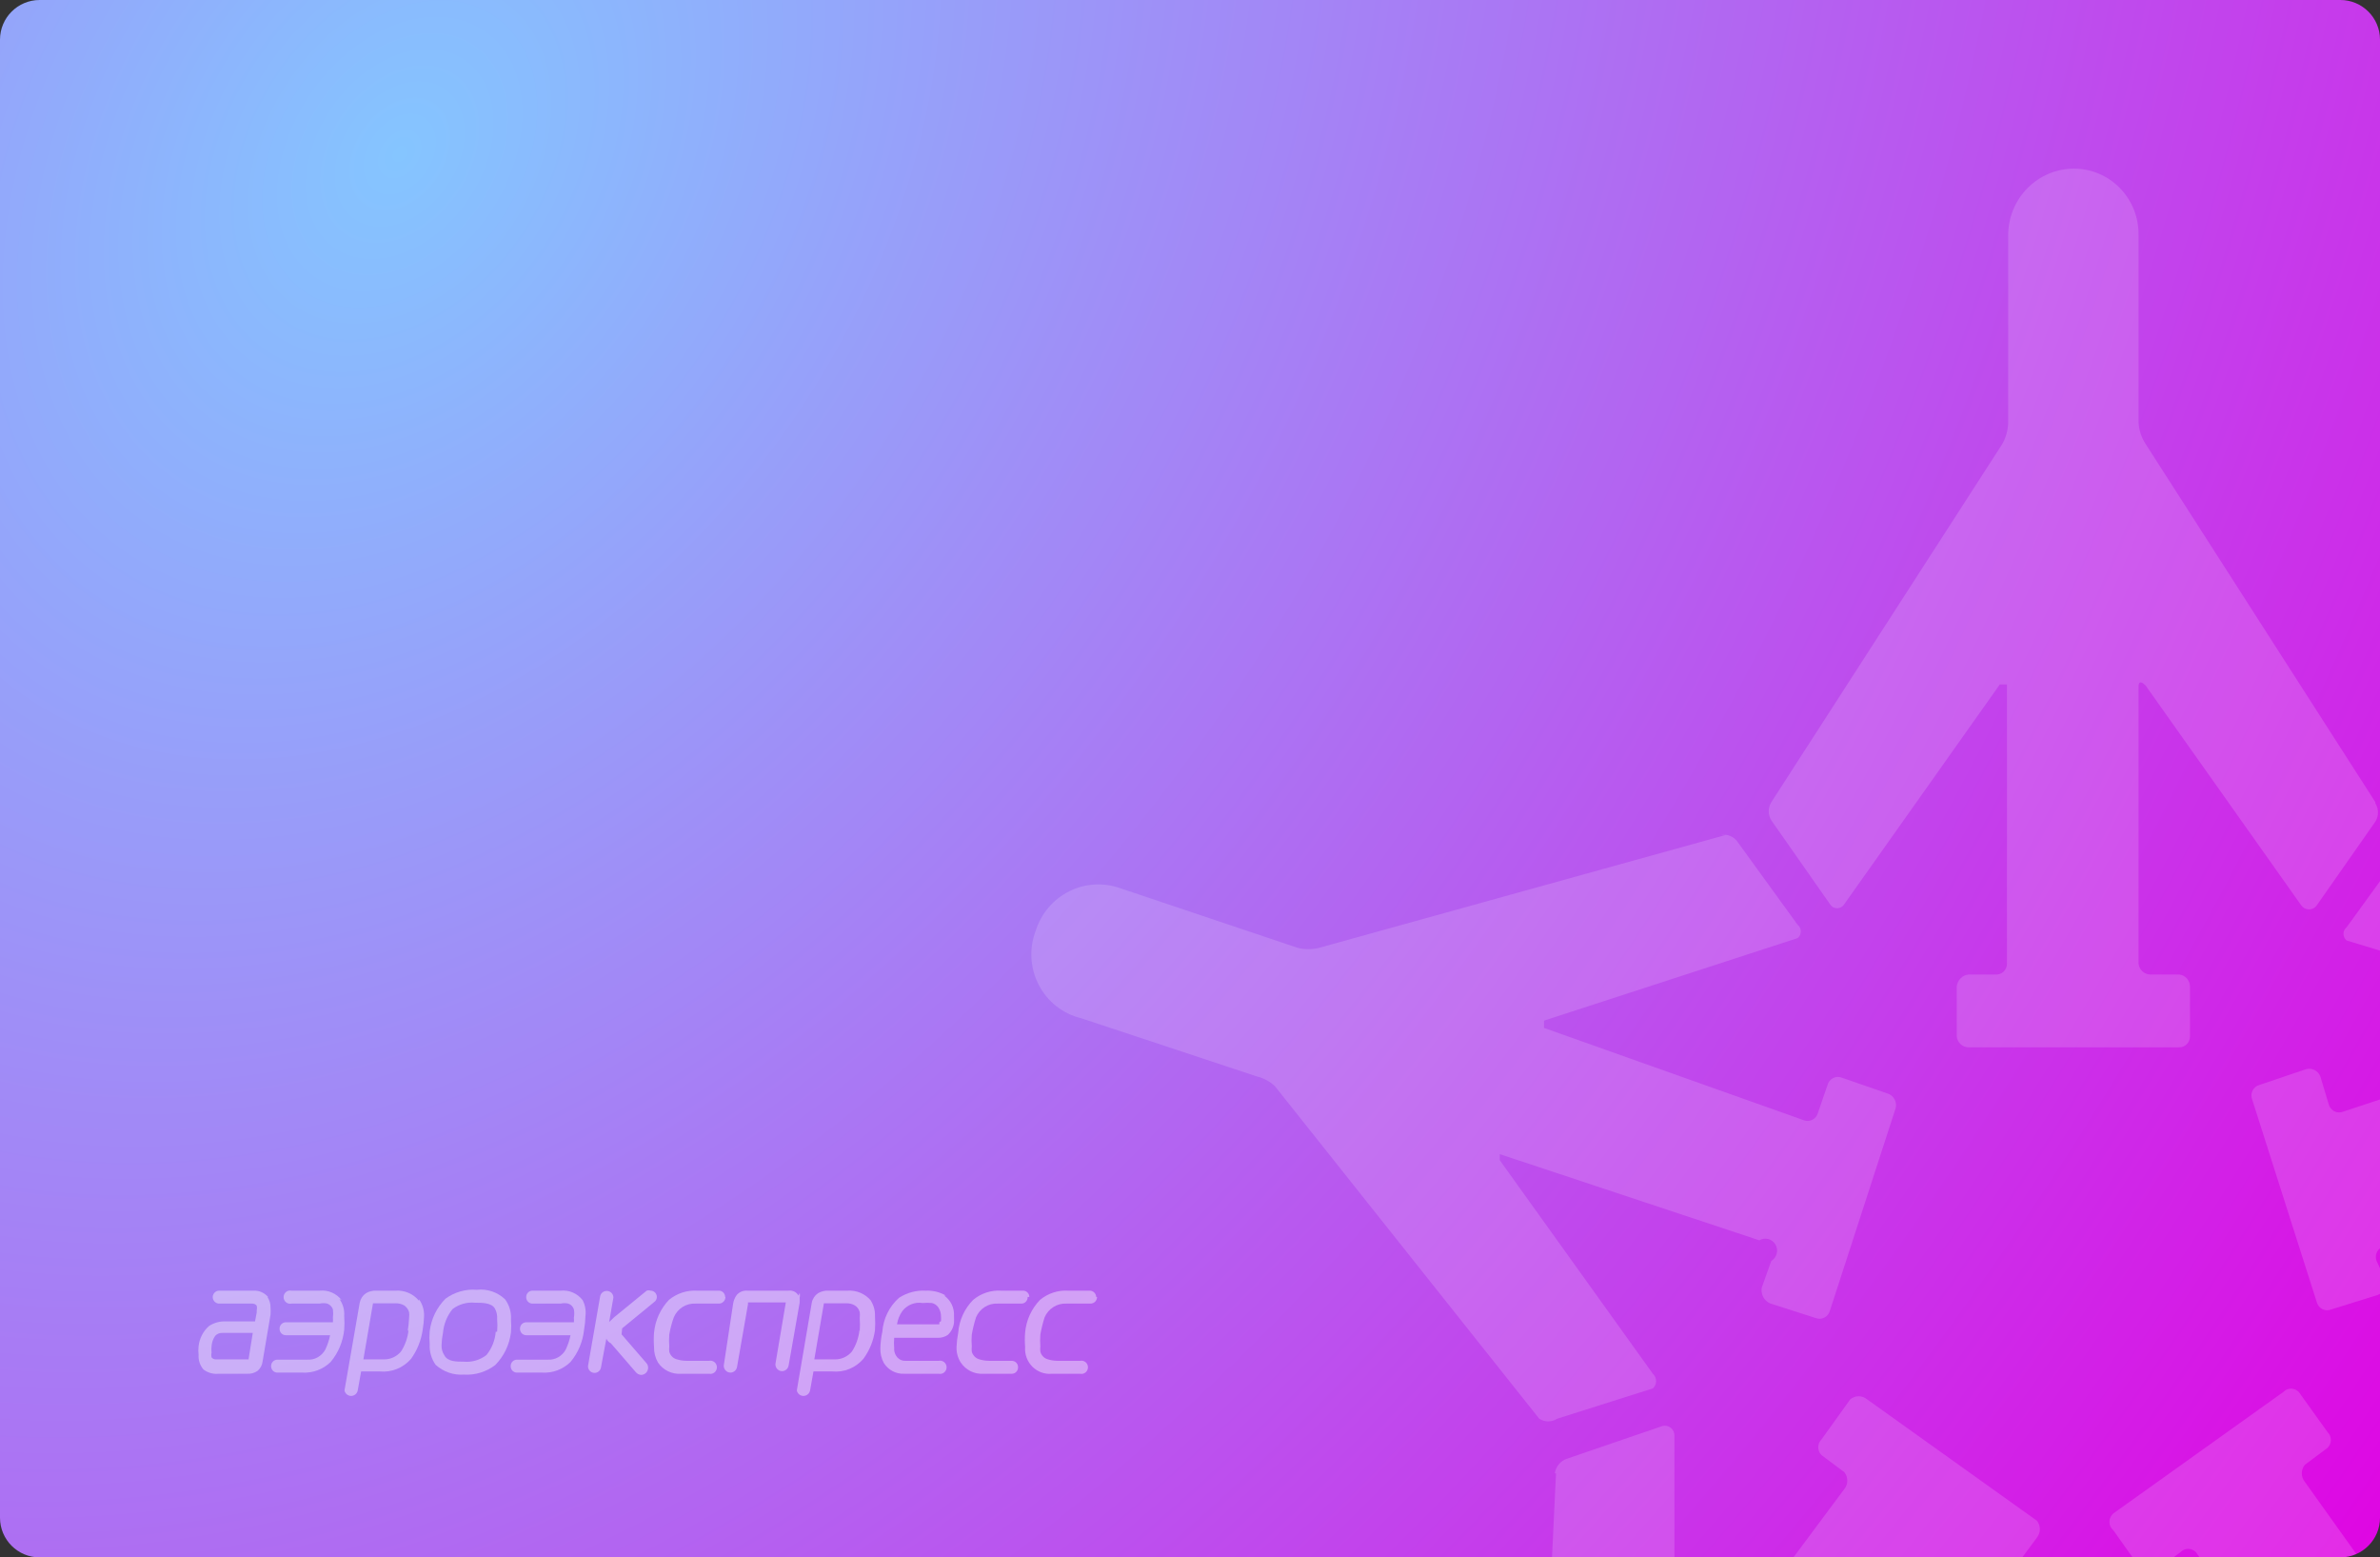 <svg width="240" height="157" viewBox="0 0 240 157" fill="none" xmlns="http://www.w3.org/2000/svg">
<rect x="0" y="0" width="240" height="157" fill="#333333" stroke="none"/>
<g clip-path="url(#clip0)">
<path d="M0 4C0 1.791 1.791 0 4 0H236C238.209 0 240 1.791 240 4V153C240 155.209 238.209 157 236 157H4C1.791 157 0 155.209 0 153V4Z" fill="url(#paint0_radial)"/>
<g opacity="0.4">
<path d="M42.25 131.124C41.962 130.779 41.598 130.507 41.188 130.331C40.777 130.155 40.332 130.079 39.888 130.11H37.953C37.585 130.09 37.219 130.18 36.9 130.371C36.576 130.593 36.351 130.937 36.274 131.327L34.738 140.168C34.77 140.325 34.854 140.465 34.975 140.566C35.097 140.667 35.249 140.722 35.407 140.722C35.563 140.722 35.716 140.667 35.838 140.566C35.959 140.465 36.043 140.325 36.075 140.168L36.417 138.255H38.295C38.883 138.312 39.476 138.227 40.025 138.005C40.574 137.783 41.064 137.432 41.453 136.98C42.066 136.124 42.467 135.129 42.62 134.081C42.698 133.621 42.746 133.156 42.762 132.69C42.787 132.077 42.607 131.474 42.25 130.98V131.124ZM41.197 134.081C41.118 134.858 40.855 135.605 40.429 136.255C40.217 136.504 39.955 136.703 39.66 136.839C39.365 136.974 39.045 137.042 38.721 137.038H36.644L37.612 131.385H39.888C40.185 131.376 40.48 131.446 40.742 131.588C40.991 131.748 41.173 131.996 41.254 132.284C41.276 132.467 41.276 132.652 41.254 132.835C41.235 133.291 41.187 133.746 41.112 134.197" fill="white"/>
<path d="M87.835 131.124C87.547 130.779 87.183 130.507 86.773 130.331C86.363 130.155 85.918 130.079 85.474 130.11H83.539C83.17 130.09 82.804 130.18 82.486 130.371C82.161 130.593 81.936 130.937 81.86 131.327L80.352 140.168C80.383 140.325 80.467 140.465 80.589 140.566C80.711 140.667 80.863 140.722 81.02 140.722C81.177 140.722 81.33 140.667 81.451 140.566C81.573 140.465 81.657 140.325 81.689 140.168L82.03 138.255H83.937C84.52 138.31 85.109 138.223 85.653 138.002C86.197 137.78 86.682 137.43 87.067 136.98C87.692 136.13 88.093 135.133 88.234 134.081C88.265 133.618 88.265 133.153 88.234 132.69C88.259 132.077 88.078 131.474 87.722 130.98L87.835 131.124ZM86.669 134.081C86.59 134.858 86.326 135.605 85.9 136.255C85.689 136.504 85.427 136.703 85.132 136.839C84.837 136.974 84.516 137.042 84.193 137.038H82.116L83.083 131.385H85.331C85.629 131.373 85.924 131.443 86.185 131.588C86.312 131.663 86.423 131.763 86.511 131.882C86.599 132.002 86.662 132.139 86.697 132.284C86.719 132.467 86.719 132.652 86.697 132.835C86.725 133.288 86.725 133.743 86.697 134.197" fill="white"/>
<path d="M27.055 130.777C26.873 130.553 26.641 130.376 26.379 130.26C26.117 130.144 25.832 130.093 25.547 130.11H22.104C21.935 130.11 21.773 130.176 21.651 130.295C21.529 130.414 21.457 130.576 21.449 130.748C21.449 130.925 21.518 131.094 21.641 131.219C21.764 131.344 21.93 131.414 22.104 131.414H25.405C25.495 131.409 25.586 131.424 25.669 131.459C25.753 131.494 25.828 131.548 25.888 131.617C25.926 131.779 25.926 131.948 25.888 132.11V132.313L25.718 133.212H22.758C22.165 133.184 21.578 133.346 21.079 133.675C20.489 134.192 20.113 134.917 20.027 135.704C19.991 135.993 19.991 136.285 20.027 136.574C20.008 136.841 20.041 137.109 20.124 137.362C20.207 137.616 20.338 137.85 20.51 138.052C20.951 138.389 21.499 138.544 22.047 138.487H24.892C25.275 138.517 25.655 138.415 25.974 138.197C26.264 137.949 26.448 137.596 26.486 137.212L27.283 132.516C27.298 132.294 27.298 132.071 27.283 131.849C27.293 131.458 27.184 131.073 26.97 130.748L27.055 130.777ZM25.063 137.038H21.762C21.68 137.041 21.599 137.024 21.525 136.989C21.45 136.954 21.386 136.901 21.335 136.835C21.296 136.683 21.296 136.523 21.335 136.371C21.31 136.15 21.31 135.926 21.335 135.704C21.36 135.328 21.488 134.966 21.705 134.661C21.793 134.567 21.899 134.492 22.017 134.442C22.134 134.392 22.261 134.368 22.388 134.371H25.49L25.063 137.038Z" fill="white"/>
<path d="M95.376 130.603C94.761 130.248 94.061 130.077 93.356 130.11C92.402 130.057 91.457 130.31 90.652 130.835C89.674 131.706 89.071 132.935 88.974 134.255C88.854 134.807 88.788 135.37 88.774 135.936C88.762 136.441 88.88 136.941 89.116 137.385C89.334 137.741 89.641 138.031 90.007 138.225C90.372 138.419 90.782 138.509 91.193 138.487H94.665C94.76 138.507 94.859 138.506 94.953 138.483C95.048 138.46 95.136 138.415 95.212 138.353C95.288 138.29 95.349 138.211 95.391 138.122C95.433 138.032 95.455 137.934 95.455 137.835C95.455 137.735 95.433 137.637 95.391 137.548C95.349 137.458 95.288 137.379 95.212 137.317C95.136 137.254 95.048 137.21 94.953 137.186C94.859 137.163 94.76 137.162 94.665 137.182H91.335C91.176 137.194 91.017 137.169 90.869 137.108C90.721 137.048 90.589 136.955 90.482 136.835C90.309 136.63 90.2 136.378 90.169 136.11V135.907C90.141 135.56 90.141 135.211 90.169 134.864H94.551C94.913 134.877 95.271 134.775 95.575 134.574C95.92 134.258 96.143 133.826 96.201 133.356C96.213 133.125 96.213 132.892 96.201 132.661C96.225 132.259 96.145 131.858 95.971 131.497C95.796 131.137 95.532 130.828 95.205 130.603H95.376ZM94.721 133.298V133.501H90.453C90.528 133.02 90.713 132.563 90.994 132.168C91.233 131.858 91.549 131.62 91.909 131.477C92.27 131.334 92.661 131.293 93.043 131.356C93.355 131.326 93.669 131.326 93.982 131.356C94.25 131.42 94.484 131.586 94.636 131.82C94.805 132.088 94.894 132.4 94.892 132.719C94.904 132.873 94.904 133.028 94.892 133.182" fill="white"/>
<path d="M34.453 131.066C34.192 130.73 33.852 130.466 33.464 130.298C33.076 130.131 32.653 130.066 32.234 130.11H29.388C29.293 130.089 29.194 130.091 29.099 130.114C29.005 130.137 28.916 130.182 28.841 130.244C28.765 130.307 28.704 130.386 28.662 130.475C28.62 130.565 28.598 130.663 28.598 130.762C28.598 130.861 28.62 130.959 28.662 131.049C28.704 131.139 28.765 131.218 28.841 131.28C28.916 131.343 29.005 131.387 29.099 131.41C29.194 131.434 29.293 131.435 29.388 131.414H32.234C32.487 131.356 32.749 131.356 33.002 131.414C33.133 131.462 33.252 131.539 33.351 131.639C33.449 131.739 33.525 131.86 33.571 131.994C33.607 132.273 33.607 132.556 33.571 132.835C33.585 132.989 33.585 133.144 33.571 133.298H28.819C28.735 133.298 28.651 133.316 28.573 133.35C28.495 133.383 28.425 133.433 28.366 133.495C28.308 133.558 28.262 133.631 28.232 133.712C28.203 133.793 28.189 133.879 28.193 133.965C28.193 134.134 28.259 134.296 28.377 134.416C28.494 134.536 28.653 134.603 28.819 134.603H33.287C33.187 135.105 33.024 135.592 32.803 136.052C32.625 136.38 32.36 136.649 32.037 136.829C31.715 137.009 31.349 137.091 30.982 137.066H27.965C27.799 137.066 27.64 137.134 27.523 137.253C27.405 137.373 27.34 137.535 27.34 137.704C27.336 137.79 27.349 137.876 27.379 137.957C27.409 138.038 27.454 138.112 27.512 138.174C27.571 138.236 27.641 138.286 27.719 138.32C27.797 138.354 27.881 138.371 27.965 138.371H30.498C31.019 138.4 31.541 138.32 32.03 138.135C32.52 137.951 32.967 137.666 33.344 137.298C34.11 136.381 34.586 135.25 34.709 134.052C34.746 133.589 34.746 133.124 34.709 132.661C34.755 132.05 34.583 131.443 34.226 130.951" fill="white"/>
<path d="M58.754 131.066C58.493 130.73 58.153 130.465 57.765 130.298C57.377 130.131 56.954 130.066 56.535 130.11H53.689C53.523 130.11 53.364 130.177 53.247 130.297C53.129 130.416 53.063 130.578 53.063 130.748C53.059 130.834 53.073 130.92 53.102 131.001C53.132 131.081 53.178 131.155 53.236 131.217C53.295 131.28 53.365 131.329 53.443 131.363C53.521 131.397 53.605 131.414 53.689 131.414H56.535C56.788 131.356 57.05 131.356 57.303 131.414C57.436 131.458 57.557 131.533 57.656 131.634C57.755 131.735 57.829 131.858 57.872 131.994C57.922 132.272 57.922 132.557 57.872 132.835C57.886 132.989 57.886 133.144 57.872 133.298H53.063C52.979 133.298 52.895 133.316 52.817 133.349C52.739 133.383 52.669 133.433 52.61 133.495C52.552 133.558 52.506 133.631 52.477 133.712C52.447 133.793 52.433 133.879 52.437 133.965C52.437 134.049 52.453 134.132 52.485 134.209C52.516 134.286 52.562 134.357 52.621 134.416C52.679 134.475 52.748 134.522 52.824 134.554C52.9 134.586 52.981 134.603 53.063 134.603H57.531C57.431 135.105 57.268 135.592 57.047 136.052C56.869 136.38 56.604 136.649 56.281 136.829C55.959 137.009 55.593 137.091 55.226 137.066H52.124C52.042 137.066 51.961 137.083 51.885 137.115C51.809 137.147 51.74 137.194 51.682 137.253C51.623 137.312 51.577 137.383 51.546 137.46C51.514 137.537 51.498 137.62 51.498 137.704C51.494 137.79 51.508 137.876 51.537 137.957C51.567 138.038 51.613 138.112 51.671 138.174C51.73 138.236 51.8 138.286 51.878 138.32C51.956 138.353 52.04 138.371 52.124 138.371H54.685C55.206 138.402 55.728 138.322 56.218 138.138C56.708 137.953 57.155 137.667 57.531 137.298C58.297 136.381 58.773 135.25 58.897 134.052C58.979 133.593 59.027 133.127 59.039 132.661C59.105 132.112 59.006 131.556 58.754 131.066Z" fill="white"/>
<path d="M51.526 133.009C51.572 132.281 51.36 131.561 50.929 130.98C50.55 130.62 50.1 130.349 49.609 130.184C49.118 130.019 48.597 129.964 48.083 130.023C46.959 129.931 45.84 130.25 44.925 130.922C44.047 131.799 43.485 132.954 43.331 134.197C43.294 134.631 43.294 135.067 43.331 135.501C43.289 136.246 43.5 136.983 43.929 137.588C44.316 137.936 44.766 138.202 45.255 138.372C45.743 138.541 46.26 138.609 46.774 138.574C47.905 138.644 49.023 138.305 49.933 137.617C50.813 136.729 51.374 135.565 51.526 134.313C51.56 133.879 51.56 133.443 51.526 133.009ZM49.99 134.255C49.922 135.117 49.594 135.937 49.051 136.603C48.399 137.104 47.588 137.342 46.774 137.269C46.006 137.269 45.152 137.269 44.811 136.632C44.608 136.324 44.508 135.958 44.526 135.588C44.539 135.179 44.587 134.772 44.669 134.371C44.745 133.488 45.082 132.649 45.636 131.965C46.291 131.471 47.102 131.244 47.913 131.327C48.624 131.327 49.563 131.327 49.904 131.907C50.079 132.225 50.158 132.588 50.132 132.951C50.166 133.385 50.166 133.821 50.132 134.255" fill="white"/>
<path d="M62.738 133.907L65.953 131.269C66.039 131.213 66.109 131.135 66.159 131.045C66.209 130.954 66.236 130.852 66.238 130.748C66.238 130.579 66.172 130.416 66.054 130.297C65.937 130.177 65.778 130.11 65.612 130.11C65.482 130.068 65.343 130.068 65.213 130.11L61.913 132.806L61.429 133.269L61.855 130.806C61.856 130.716 61.838 130.626 61.803 130.544C61.769 130.461 61.718 130.386 61.654 130.324C61.59 130.261 61.514 130.213 61.432 130.181C61.349 130.149 61.261 130.135 61.173 130.139C61.017 130.137 60.866 130.191 60.746 130.292C60.626 130.393 60.545 130.534 60.518 130.69L59.295 137.704C59.291 137.794 59.305 137.884 59.336 137.968C59.367 138.052 59.415 138.129 59.476 138.194C59.537 138.259 59.611 138.311 59.692 138.346C59.773 138.382 59.861 138.4 59.949 138.4C60.105 138.402 60.256 138.348 60.376 138.247C60.496 138.146 60.577 138.005 60.603 137.849L61.144 134.951C61.237 135.155 61.399 135.319 61.599 135.414L64.103 138.313C64.171 138.401 64.257 138.473 64.356 138.523C64.454 138.573 64.563 138.601 64.673 138.603C64.856 138.595 65.03 138.516 65.157 138.381C65.285 138.245 65.356 138.065 65.356 137.878C65.359 137.707 65.298 137.541 65.185 137.414L62.681 134.516L62.738 133.907Z" fill="white"/>
<path d="M80.523 130.603C80.423 130.43 80.275 130.29 80.098 130.203C79.921 130.115 79.722 130.083 79.527 130.11H75.372C75.171 130.091 74.968 130.12 74.78 130.195C74.592 130.271 74.425 130.391 74.291 130.545C74.093 130.818 73.966 131.137 73.921 131.472L72.982 137.675C72.982 137.767 73 137.857 73.034 137.942C73.068 138.026 73.118 138.103 73.182 138.167C73.245 138.232 73.321 138.283 73.403 138.318C73.486 138.353 73.575 138.371 73.665 138.371C73.819 138.368 73.968 138.312 74.086 138.212C74.205 138.112 74.287 137.974 74.319 137.82L75.429 131.472V131.299H79.242L78.189 137.53C78.189 137.622 78.207 137.712 78.241 137.797C78.276 137.881 78.326 137.958 78.389 138.022C78.453 138.087 78.528 138.138 78.611 138.173C78.694 138.208 78.782 138.226 78.872 138.226C79.03 138.222 79.182 138.161 79.301 138.056C79.421 137.95 79.5 137.805 79.527 137.646L80.636 131.328C80.651 131.164 80.651 130.999 80.636 130.835C80.675 130.673 80.675 130.504 80.636 130.342" fill="white"/>
<path d="M73.124 130.748C73.124 130.661 73.107 130.576 73.074 130.497C73.04 130.417 72.992 130.346 72.931 130.286C72.87 130.227 72.797 130.18 72.718 130.15C72.639 130.12 72.554 130.106 72.469 130.11H70.307C69.278 130.049 68.264 130.38 67.461 131.037C66.605 131.933 66.073 133.098 65.953 134.342C65.915 134.824 65.915 135.309 65.953 135.791C65.938 136.341 66.076 136.884 66.352 137.356C66.607 137.732 66.953 138.034 67.358 138.232C67.761 138.43 68.209 138.518 68.656 138.487H71.502C71.597 138.507 71.696 138.506 71.791 138.483C71.886 138.46 71.974 138.415 72.05 138.353C72.126 138.29 72.187 138.211 72.228 138.121C72.27 138.032 72.292 137.934 72.292 137.835C72.292 137.735 72.27 137.637 72.228 137.548C72.187 137.458 72.126 137.379 72.05 137.317C71.974 137.254 71.886 137.21 71.791 137.186C71.696 137.163 71.597 137.162 71.502 137.182H69.226C68.868 137.179 68.513 137.12 68.173 137.008C68.006 136.951 67.856 136.852 67.737 136.72C67.618 136.589 67.533 136.429 67.49 136.255C67.469 136.082 67.469 135.906 67.49 135.733C67.459 135.338 67.459 134.94 67.49 134.545C67.588 133.952 67.74 133.37 67.945 132.806C68.126 132.372 68.433 132.006 68.825 131.758C69.217 131.509 69.675 131.389 70.136 131.414H72.498C72.672 131.414 72.838 131.344 72.961 131.219C73.084 131.094 73.153 130.924 73.153 130.748" fill="white"/>
<path d="M110.543 130.748C110.536 130.576 110.463 130.414 110.341 130.295C110.22 130.176 110.057 130.11 109.888 130.11H107.726C106.697 130.043 105.68 130.375 104.88 131.038C104.014 131.926 103.481 133.095 103.372 134.342C103.334 134.824 103.334 135.309 103.372 135.791C103.346 136.157 103.398 136.524 103.525 136.868C103.653 137.211 103.852 137.522 104.109 137.778C104.367 138.035 104.676 138.231 105.016 138.354C105.355 138.476 105.717 138.522 106.075 138.487H108.921C109.016 138.507 109.115 138.506 109.21 138.483C109.305 138.46 109.393 138.415 109.469 138.353C109.544 138.29 109.606 138.211 109.647 138.122C109.689 138.032 109.711 137.934 109.711 137.835C109.711 137.735 109.689 137.637 109.647 137.548C109.606 137.458 109.544 137.379 109.469 137.317C109.393 137.254 109.305 137.21 109.21 137.186C109.115 137.163 109.016 137.162 108.921 137.182H106.645C106.287 137.181 105.931 137.123 105.592 137.009C105.425 136.951 105.275 136.852 105.156 136.72C105.037 136.589 104.952 136.429 104.909 136.255C104.888 136.082 104.888 135.906 104.909 135.733C104.878 135.338 104.878 134.94 104.909 134.545C105.011 133.956 105.153 133.374 105.336 132.806C105.52 132.375 105.828 132.011 106.219 131.763C106.61 131.515 107.066 131.393 107.527 131.414H109.974C110.147 131.414 110.314 131.344 110.437 131.219C110.559 131.094 110.628 130.924 110.628 130.748" fill="white"/>
<path d="M103.799 130.748C103.799 130.578 103.733 130.416 103.616 130.297C103.498 130.177 103.339 130.11 103.173 130.11H100.982C99.952 130.04 98.935 130.372 98.136 131.037C97.26 131.918 96.725 133.092 96.628 134.342C96.534 134.82 96.477 135.304 96.457 135.791C96.436 136.345 96.586 136.892 96.884 137.356C97.138 137.734 97.484 138.037 97.888 138.236C98.293 138.434 98.742 138.521 99.189 138.487H102.035C102.119 138.487 102.203 138.469 102.281 138.436C102.359 138.402 102.429 138.352 102.488 138.29C102.546 138.228 102.592 138.154 102.622 138.073C102.651 137.992 102.665 137.906 102.661 137.82C102.661 137.736 102.645 137.653 102.613 137.576C102.582 137.499 102.536 137.428 102.477 137.369C102.419 137.31 102.35 137.263 102.274 137.231C102.198 137.199 102.117 137.182 102.035 137.182H99.758C99.391 137.181 99.027 137.122 98.677 137.008C98.513 136.947 98.365 136.846 98.247 136.715C98.128 136.584 98.041 136.426 97.994 136.255C97.976 136.081 97.976 135.907 97.994 135.733C97.963 135.338 97.963 134.94 97.994 134.545C98.096 133.955 98.239 133.374 98.421 132.806C98.602 132.372 98.909 132.006 99.301 131.758C99.693 131.509 100.151 131.389 100.612 131.414H103.002C103.087 131.414 103.171 131.397 103.249 131.363C103.326 131.329 103.397 131.28 103.455 131.217C103.514 131.155 103.559 131.081 103.589 131.001C103.619 130.92 103.632 130.834 103.628 130.748" fill="white"/>
</g>
<g opacity="0.15">
<path d="M239.535 80.867L216.376 44.773C215.94 44.121 215.689 43.359 215.653 42.571V23.729C215.669 22.851 215.512 21.979 215.192 21.163C214.872 20.348 214.394 19.605 213.788 18.978C213.182 18.352 212.458 17.854 211.66 17.514C210.862 17.175 210.005 17 209.139 17C207.38 17 205.692 17.709 204.448 18.971C203.204 20.233 202.505 21.945 202.505 23.729V42.571C202.493 43.346 202.285 44.104 201.902 44.773L178.622 80.867C178.451 81.141 178.359 81.459 178.359 81.784C178.359 82.109 178.451 82.427 178.622 82.702L184.533 91.144C184.608 91.271 184.714 91.376 184.841 91.448C184.967 91.521 185.111 91.559 185.256 91.559C185.402 91.559 185.545 91.521 185.672 91.448C185.799 91.376 185.905 91.271 185.98 91.144L201.661 68.999H202.384V97.139C202.385 97.295 202.354 97.449 202.292 97.591C202.23 97.733 202.139 97.861 202.025 97.965C201.911 98.069 201.777 98.147 201.631 98.195C201.485 98.242 201.33 98.258 201.178 98.24H198.524C198.214 98.268 197.922 98.406 197.702 98.629C197.481 98.853 197.345 99.149 197.318 99.464V104.48C197.348 104.783 197.489 105.064 197.712 105.267C197.935 105.471 198.224 105.583 198.524 105.581H219.754C220.042 105.581 220.318 105.465 220.521 105.259C220.725 105.052 220.839 104.772 220.839 104.48V99.464C220.841 99.159 220.73 98.865 220.53 98.639C220.329 98.413 220.052 98.271 219.754 98.24H216.859C216.559 98.242 216.269 98.13 216.046 97.926C215.823 97.723 215.683 97.442 215.653 97.139V69.121C215.653 69.121 215.653 68.387 216.376 69.121L232.057 91.266C232.146 91.393 232.264 91.496 232.4 91.567C232.537 91.638 232.688 91.675 232.841 91.675C232.994 91.675 233.145 91.638 233.282 91.567C233.418 91.496 233.536 91.393 233.625 91.266L239.535 82.824C239.707 82.55 239.798 82.232 239.798 81.907C239.798 81.582 239.707 81.263 239.535 80.989" fill="white"/>
<path d="M174.034 84.17L133.024 95.549C132.311 95.73 131.565 95.73 130.852 95.549L113.001 89.553C112.162 89.248 111.271 89.116 110.382 89.167C109.492 89.218 108.621 89.45 107.822 89.85C107.023 90.249 106.311 90.808 105.729 91.493C105.148 92.178 104.708 92.975 104.437 93.836C104.102 94.716 103.957 95.659 104.011 96.602C104.066 97.544 104.319 98.463 104.753 99.298C105.187 100.132 105.793 100.863 106.529 101.44C107.265 102.018 108.115 102.429 109.02 102.645L126.751 108.518C127.428 108.678 128.052 109.016 128.561 109.496L155.218 143.02C155.488 143.194 155.802 143.287 156.122 143.287C156.443 143.287 156.757 143.194 157.027 143.02L166.677 139.962C166.779 139.87 166.862 139.757 166.918 139.63C166.974 139.504 167.003 139.366 167.003 139.228C167.003 139.089 166.974 138.951 166.918 138.825C166.862 138.698 166.779 138.585 166.677 138.493L151.237 116.96C151.237 116.96 151.237 116.103 151.237 116.348L177.412 125.035C177.684 124.873 178.008 124.827 178.313 124.907C178.619 124.987 178.88 125.187 179.04 125.463C179.2 125.739 179.246 126.068 179.166 126.378C179.087 126.687 178.89 126.953 178.618 127.115L177.653 129.807C177.599 130.129 177.653 130.461 177.806 130.749C177.959 131.037 178.202 131.265 178.497 131.397L183.081 132.865C183.223 132.922 183.375 132.948 183.528 132.942C183.68 132.935 183.83 132.896 183.967 132.827C184.103 132.757 184.224 132.66 184.321 132.54C184.417 132.42 184.488 132.281 184.528 132.131L191.163 111.699C191.237 111.391 191.19 111.066 191.033 110.792C190.875 110.518 190.619 110.317 190.318 110.231L185.735 108.64C185.593 108.583 185.44 108.557 185.288 108.564C185.135 108.57 184.986 108.609 184.849 108.679C184.712 108.748 184.592 108.846 184.495 108.966C184.398 109.085 184.327 109.225 184.287 109.374L183.322 112.188C183.282 112.338 183.211 112.477 183.114 112.597C183.018 112.716 182.897 112.814 182.76 112.884C182.624 112.953 182.474 112.992 182.322 112.999C182.169 113.005 182.017 112.979 181.875 112.922L155.7 103.624C155.7 103.624 155.7 103.624 155.7 102.89L181.272 94.57C181.372 94.49 181.453 94.387 181.509 94.271C181.565 94.154 181.594 94.026 181.594 93.897C181.594 93.767 181.565 93.639 181.509 93.523C181.453 93.406 181.372 93.304 181.272 93.224L175.241 84.904C175.059 84.629 174.803 84.414 174.503 84.284C174.204 84.153 173.873 84.114 173.552 84.17" fill="white"/>
<path d="M156.909 148.526L154.858 191.471C154.822 192.258 154.571 193.021 154.135 193.673L143.158 208.967C142.645 209.671 142.275 210.472 142.07 211.323C141.865 212.174 141.828 213.058 141.963 213.923C142.098 214.789 142.401 215.618 142.854 216.364C143.308 217.109 143.903 217.756 144.606 218.265C145.294 218.803 146.083 219.192 146.925 219.409C147.766 219.627 148.643 219.668 149.501 219.531C150.358 219.393 151.18 219.08 151.914 218.61C152.649 218.14 153.281 217.523 153.773 216.797L164.749 201.503C165.28 201.055 165.896 200.722 166.559 200.525L206.243 185.231C206.552 185.095 206.817 184.874 207.009 184.592C207.201 184.311 207.311 183.982 207.328 183.64V173.363C207.343 173.212 207.318 173.059 207.255 172.921C207.193 172.783 207.095 172.664 206.972 172.577C206.849 172.489 206.706 172.437 206.556 172.425C206.407 172.412 206.257 172.441 206.122 172.507L180.551 181.071C180.551 181.071 179.827 181.071 180.551 180.459L196.714 157.825C196.951 157.626 197.25 157.517 197.558 157.517C197.866 157.517 198.165 157.626 198.402 157.825L200.935 158.926C201.037 159.033 201.158 159.118 201.293 159.177C201.428 159.235 201.573 159.265 201.719 159.265C201.866 159.265 202.011 159.235 202.146 159.177C202.28 159.118 202.402 159.033 202.503 158.926L205.398 155.01C205.594 154.769 205.702 154.467 205.702 154.154C205.702 153.841 205.594 153.539 205.398 153.298L188.27 141.063C188.033 140.864 187.734 140.755 187.426 140.755C187.118 140.755 186.819 140.864 186.582 141.063L183.687 145.1C183.581 145.203 183.497 145.326 183.439 145.463C183.382 145.6 183.352 145.747 183.352 145.895C183.352 146.044 183.382 146.191 183.439 146.328C183.497 146.464 183.581 146.588 183.687 146.691L185.978 148.404C186.175 148.645 186.282 148.947 186.282 149.26C186.282 149.573 186.175 149.875 185.978 150.116L169.574 172.139C169.574 172.751 168.85 172.139 168.85 172.139V144.733C168.855 144.581 168.825 144.43 168.762 144.292C168.699 144.154 168.606 144.033 168.489 143.938C168.372 143.843 168.234 143.777 168.088 143.745C167.941 143.713 167.789 143.716 167.644 143.754L157.995 147.058C157.68 147.166 157.401 147.361 157.188 147.62C156.975 147.879 156.837 148.192 156.788 148.526" fill="white"/>
<path d="M211.912 184.863L251.596 200.524C252.291 200.83 252.909 201.29 253.406 201.87L264.382 217.286C265.417 218.698 266.957 219.642 268.67 219.917C270.384 220.191 272.135 219.774 273.549 218.754C274.255 218.233 274.853 217.576 275.308 216.82C275.764 216.064 276.067 215.224 276.202 214.349C276.336 213.474 276.299 212.58 276.092 211.719C275.885 210.859 275.513 210.048 274.997 209.333L264.141 194.04C263.687 193.432 263.396 192.715 263.296 191.96L261.246 148.525C261.211 148.187 261.078 147.866 260.863 147.605C260.649 147.343 260.362 147.153 260.04 147.057L250.39 143.754C250.25 143.709 250.102 143.701 249.958 143.732C249.815 143.763 249.682 143.831 249.572 143.93C249.463 144.028 249.381 144.154 249.334 144.295C249.287 144.436 249.277 144.587 249.305 144.733V172.017C249.305 172.628 249.305 172.751 248.581 172.017L232.418 149.382C232.222 149.141 232.114 148.838 232.114 148.525C232.114 148.213 232.222 147.91 232.418 147.669L234.709 145.956C234.815 145.853 234.899 145.73 234.957 145.593C235.015 145.457 235.044 145.309 235.044 145.161C235.044 145.012 235.015 144.865 234.957 144.729C234.899 144.592 234.815 144.468 234.709 144.366L231.815 140.328C231.713 140.221 231.592 140.135 231.457 140.077C231.322 140.019 231.177 139.989 231.031 139.989C230.884 139.989 230.739 140.019 230.604 140.077C230.47 140.135 230.348 140.221 230.247 140.328L213.118 152.563C212.993 152.666 212.891 152.797 212.821 152.945C212.751 153.093 212.715 153.255 212.715 153.419C212.715 153.584 212.751 153.746 212.821 153.894C212.891 154.042 212.993 154.173 213.118 154.276L215.893 158.191C216.118 158.415 216.421 158.541 216.737 158.541C217.053 158.541 217.356 158.415 217.581 158.191L219.873 156.478C219.975 156.371 220.096 156.286 220.231 156.227C220.366 156.169 220.511 156.139 220.657 156.139C220.804 156.139 220.949 156.169 221.083 156.227C221.218 156.286 221.34 156.371 221.441 156.478L237.604 179.113C237.604 179.113 237.604 179.847 237.604 179.725L212.033 171.16C211.43 171.16 210.947 171.16 210.827 172.017V182.294C210.819 182.625 210.905 182.952 211.077 183.234C211.248 183.517 211.496 183.743 211.792 183.885" fill="white"/>
<path d="M263.056 143.02L289.592 109.496C290.155 108.939 290.808 108.484 291.522 108.15L309.495 102.645C311.125 102.084 312.477 100.903 313.264 99.351C314.052 97.798 314.214 95.996 313.716 94.325C313.457 93.483 313.034 92.702 312.472 92.028C311.911 91.354 311.221 90.802 310.446 90.403C309.67 90.003 308.823 89.766 307.956 89.704C307.088 89.642 306.217 89.757 305.394 90.043L287.662 95.793C286.91 95.98 286.124 95.98 285.371 95.793L244.48 84.414C244.142 84.363 243.796 84.404 243.478 84.533C243.16 84.662 242.881 84.874 242.671 85.148L236.64 93.468C236.54 93.549 236.459 93.651 236.403 93.767C236.347 93.884 236.318 94.012 236.318 94.141C236.318 94.271 236.347 94.399 236.403 94.515C236.459 94.632 236.54 94.734 236.64 94.814L262.573 102.645C263.177 102.645 263.177 103.256 262.573 103.379L236.278 112.066C236.136 112.123 235.984 112.149 235.831 112.142C235.679 112.135 235.529 112.096 235.393 112.027C235.256 111.957 235.135 111.86 235.039 111.74C234.942 111.62 234.871 111.481 234.831 111.331L233.986 108.517C233.878 108.235 233.67 108.003 233.402 107.868C233.135 107.732 232.827 107.702 232.539 107.783L227.835 109.374C227.687 109.415 227.55 109.486 227.432 109.585C227.314 109.683 227.218 109.805 227.149 109.944C227.081 110.082 227.042 110.234 227.036 110.389C227.029 110.544 227.055 110.698 227.111 110.842L233.625 131.274C233.665 131.424 233.736 131.563 233.832 131.683C233.929 131.803 234.05 131.901 234.187 131.97C234.323 132.039 234.473 132.078 234.625 132.085C234.778 132.092 234.93 132.066 235.072 132.009L239.776 130.54C239.928 130.486 240.067 130.401 240.186 130.291C240.305 130.181 240.401 130.048 240.469 129.9C240.536 129.752 240.574 129.591 240.579 129.428C240.584 129.265 240.557 129.102 240.5 128.95L239.656 127.115C239.599 126.971 239.574 126.816 239.58 126.661C239.587 126.507 239.626 126.355 239.694 126.216C239.762 126.078 239.858 125.955 239.977 125.857C240.095 125.759 240.232 125.687 240.379 125.646L266.554 116.96C267.157 116.96 267.398 116.96 266.554 117.571L251.115 139.35C251.012 139.441 250.93 139.554 250.873 139.681C250.817 139.808 250.788 139.945 250.788 140.084C250.788 140.223 250.817 140.36 250.873 140.486C250.93 140.613 251.012 140.726 251.115 140.818L260.885 143.877C261.155 144.051 261.469 144.143 261.789 144.143C262.11 144.143 262.424 144.051 262.694 143.877" fill="white"/>
</g>
</g>
<defs>
<radialGradient id="paint0_radial" cx="0" cy="0" r="1" gradientUnits="userSpaceOnUse" gradientTransform="translate(38 17.444) rotate(34.639) scale(245.519 335.419)">
<stop stop-color="#85C5FF"/>
<stop offset="1" stop-color="#DF06E3"/>
</radialGradient>
<clipPath id="clip0">
<path d="M0 4C0 1.791 1.791 0 4 0H236C238.209 0 240 1.791 240 4V153C240 155.209 238.209 157 236 157H4C1.791 157 0 155.209 0 153V4Z" fill="white"/>
</clipPath>
</defs>
</svg>
